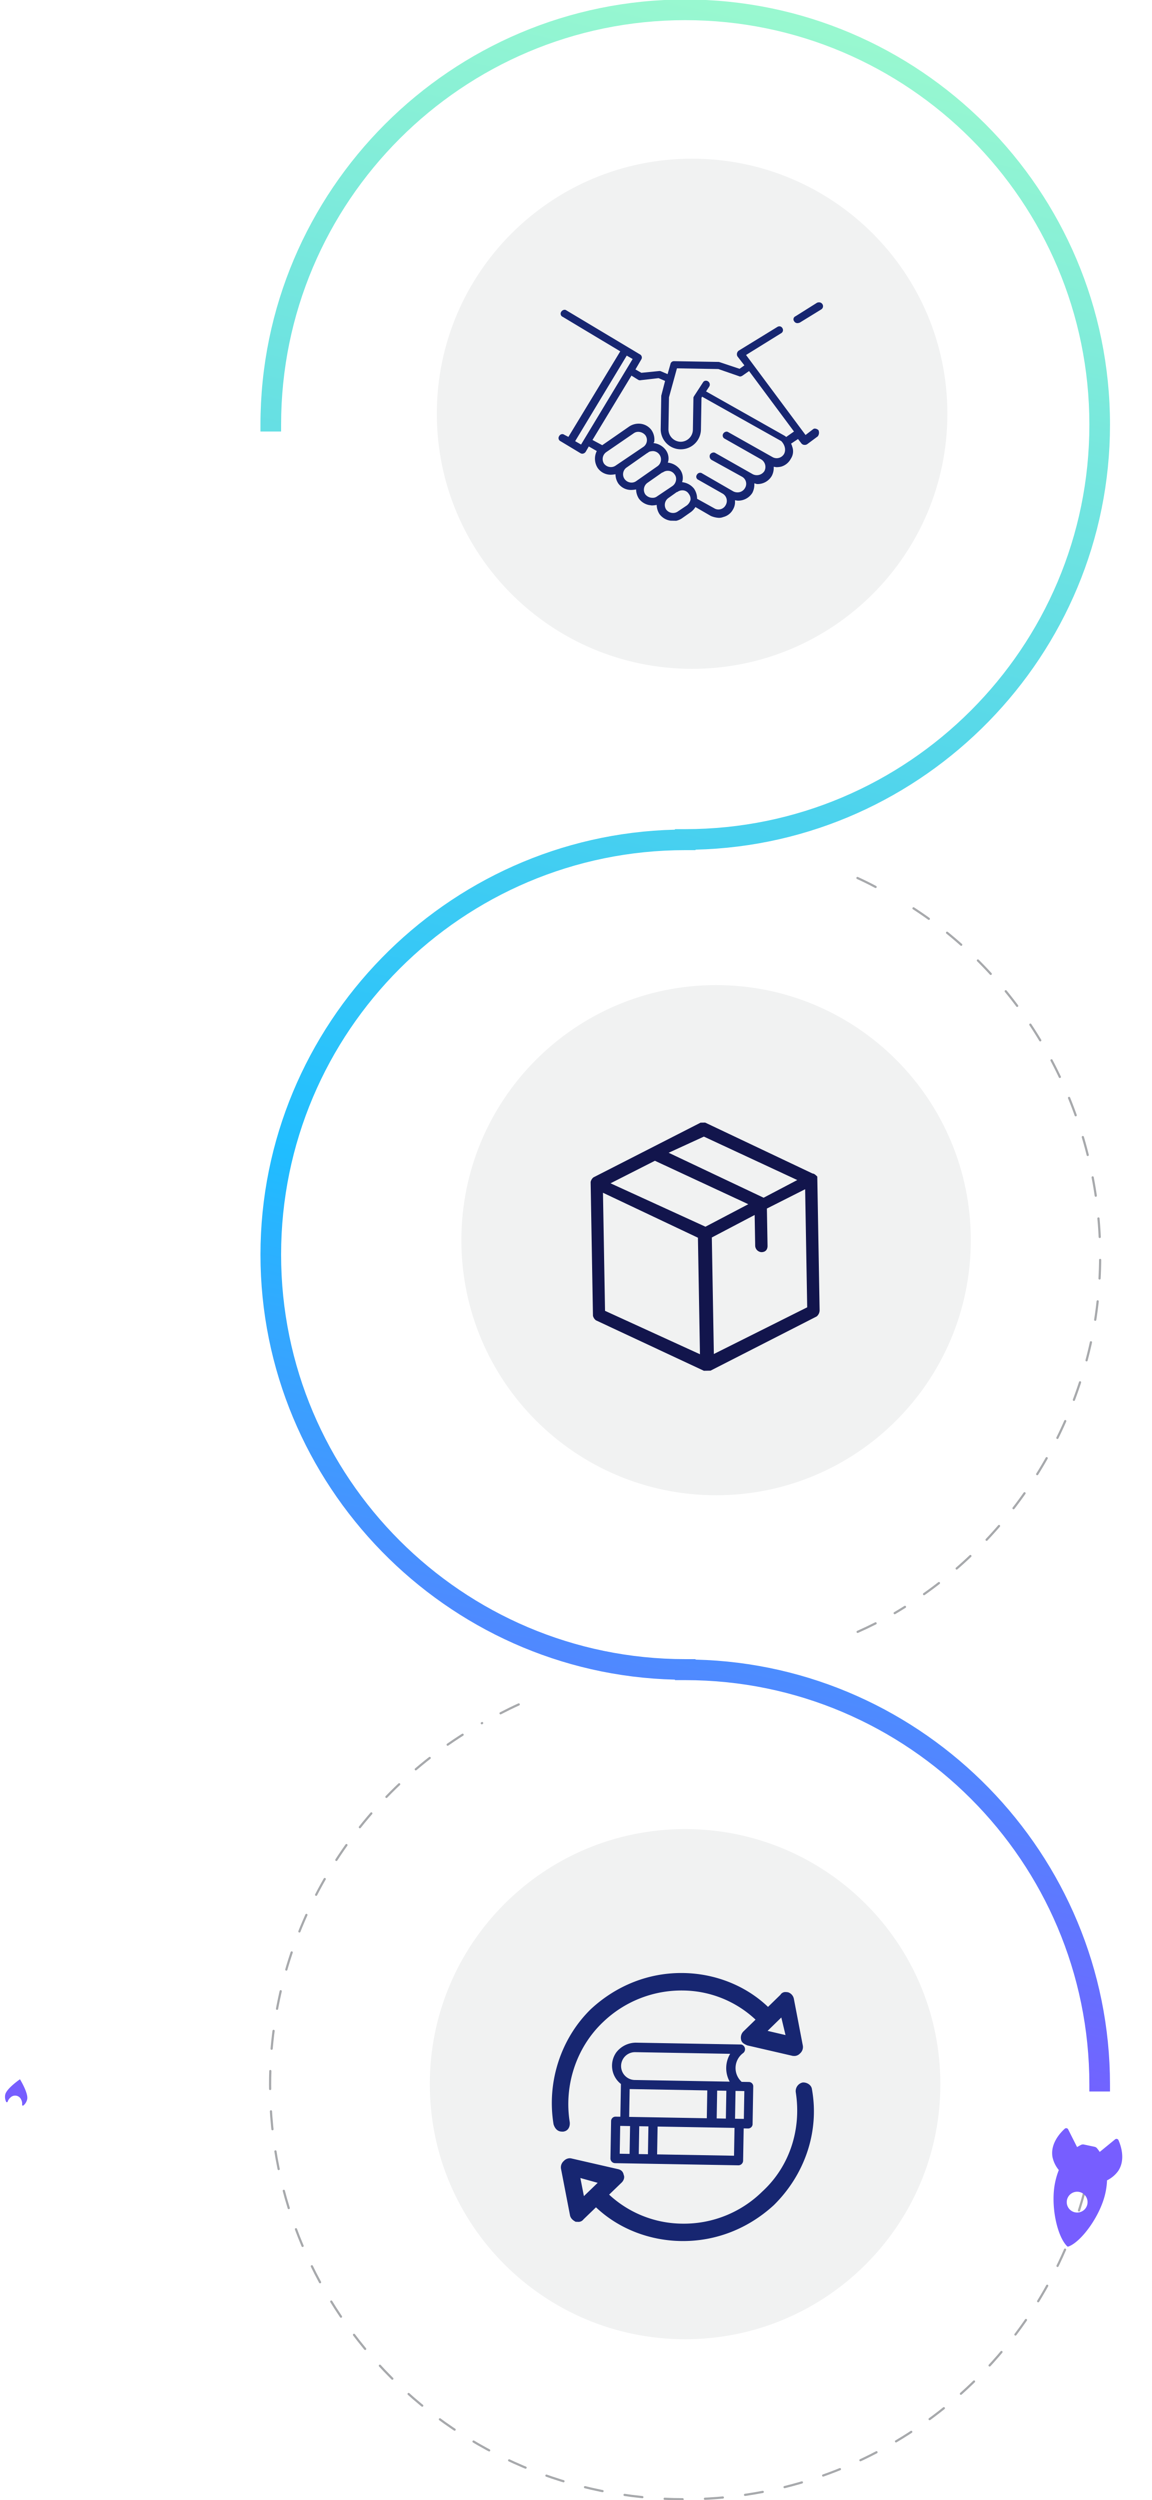<svg xmlns="http://www.w3.org/2000/svg" xmlns:xlink="http://www.w3.org/1999/xlink" width="739.907" height="1605" viewBox="0 0 739.907 1605">
  <defs>
    <clipPath id="clip-path">
      <rect id="Rectangle_14" data-name="Rectangle 14" width="1605" height="572" transform="translate(0.474 0.32)"/>
    </clipPath>
    <linearGradient id="linear-gradient" x2="1" y2="0.091" gradientUnits="objectBoundingBox">
      <stop offset="0" stop-color="#a5fecb"/>
      <stop offset="0.634" stop-color="#20bdff"/>
      <stop offset="1" stop-color="#775dff"/>
    </linearGradient>
    <clipPath id="clip-path-2">
      <rect id="Rectangle_26" data-name="Rectangle 26" width="169" height="142" transform="translate(0.425 -0.148)" fill="#172671"/>
    </clipPath>
    <clipPath id="clip-path-3">
      <rect id="Rectangle_29" data-name="Rectangle 29" width="147" height="161" transform="translate(-0.142 -0.254)" fill="#12154c"/>
    </clipPath>
    <clipPath id="clip-path-4">
      <rect id="Rectangle_35" data-name="Rectangle 35" width="199" height="201" transform="translate(-0.287 -0.413)" fill="#172671"/>
    </clipPath>
    <clipPath id="clip-path-5">
      <rect id="Rectangle_36" data-name="Rectangle 36" width="92" height="80" transform="translate(-0.128 -0.358)" fill="#172671"/>
    </clipPath>
  </defs>
  <g id="Group_31" data-name="Group 31" transform="translate(44.326 -17.474) rotate(90)">
    <g id="Group_29" data-name="Group 29" transform="translate(17 -695.064)">
      <g id="Process" transform="translate(0 0)" clip-path="url(#clip-path)">
        <path id="Path_248" data-name="Path 248" d="M674.713,666.149c0,90.553-73.319,163.961-163.762,163.961S347.188,756.7,347.188,666.149,420.506,502.188,510.95,502.188,674.713,575.6,674.713,666.149Z" transform="translate(-244.842 -371.285)" fill="#f1f2f2" fill-rule="evenodd"/>
        <path id="Path_249" data-name="Path 249" d="M1380.711,645.769c0,90.352-73.317,163.6-163.761,163.6s-163.761-73.244-163.761-163.6,73.317-163.6,163.761-163.6S1380.711,555.417,1380.711,645.769Z" transform="translate(-420.279 -366.311)" fill="#f1f2f2" fill-rule="evenodd"/>
        <path id="Path_250" data-name="Path 250" d="M961.685,575.193q2.705-5.926,5.75-11.659" transform="translate(-397.54 -386.529)" fill="none" stroke="#a7a9ac" stroke-linecap="round" stroke-miterlimit="8" stroke-width="1.416" fill-rule="evenodd"/>
        <path id="Path_251" data-name="Path 251" d="M987.623,491.492c55.82-85.96,161.271-133.814,266.73-116.283A268.793,268.793,0,0,1,1440.1,503.577" transform="translate(-403.986 -338.838)" fill="none" stroke="#a7a9ac" stroke-linecap="round" stroke-miterlimit="8" stroke-width="1.416" stroke-dasharray="11.909 14.741" fill-rule="evenodd"/>
        <path id="Path_252" data-name="Path 252" d="M1598.42,563.534q2.886,5.7,5.479,11.551" transform="translate(-555.765 -386.529)" fill="none" stroke="#a7a9ac" stroke-linecap="round" stroke-miterlimit="8" stroke-width="1.416" fill-rule="evenodd"/>
        <path id="Path_253" data-name="Path 253" d="M2101.711,672.149c0,90.553-73.317,163.961-163.761,163.961S1774.19,762.7,1774.19,672.149s73.317-163.961,163.761-163.961S2101.711,581.6,2101.711,672.149Z" transform="translate(-599.443 -372.776)" fill="#f1f2f2" fill-rule="evenodd"/>
        <path id="Path_254" data-name="Path 254" d="M1017.027,908.847c-147.806,0-269.32-119.006-272.856-266.2h-.332v-6.627c0-143.125-116.494-259.565-259.686-259.565S224.466,492.9,224.466,636.024,340.96,895.591,484.152,895.591h4.42v13.257h-4.42c-150.507,0-272.946-122.386-272.946-272.823S333.645,363.205,484.152,363.205c147.812,0,269.323,119.024,272.858,266.192h.31v6.628c0,143.125,116.492,259.567,259.684,259.567s259.69-116.441,259.69-259.567V629.4H1277c3.555-147.19,125.043-266.192,272.857-266.192h4.419v13.254h-4.419c-143.192,0-259.683,116.44-259.683,259.565v6.627h-.315C1286.329,789.841,1164.841,908.847,1017.027,908.847Z" transform="translate(-211.051 -336.748)" fill-rule="evenodd" fill="url(#linear-gradient)"/>
        <path id="Path_255" data-name="Path 255" d="M2082.69,384.685q6.561,1.725,12.986,3.766" transform="translate(-676.103 -342.086)" fill="none" stroke="#a7a9ac" stroke-linecap="round" stroke-miterlimit="8" stroke-width="1.416" fill-rule="evenodd"/>
        <path id="Path_256" data-name="Path 256" d="M2021.67,401.622c94.306,40.939,160.266,134.925,160.266,244.355,0,147.033-119.129,266.232-266.086,266.232-99.74,0-186.674-54.928-232.23-136.189" transform="translate(-576.937 -346.295)" fill="none" stroke="#a7a9ac" stroke-linecap="round" stroke-miterlimit="8" stroke-width="1.416" stroke-dasharray="11.526 14.358" fill-rule="evenodd"/>
        <path id="Path_257" data-name="Path 257" d="M1673.394,880.215q-3.01-5.766-5.7-11.681" transform="translate(-572.978 -462.319)" fill="none" stroke="#a7a9ac" stroke-linecap="round" stroke-miterlimit="8" stroke-width="1.416" fill-rule="evenodd"/>
      </g>
      <g id="shake_hands" data-name="shake hands" transform="matrix(0.017, -1, 1, 0.017, 191.651, 379.996)" clip-path="url(#clip-path-2)">
        <path id="Path_468" data-name="Path 468" d="M813.159,604.372l13.4,4.387a1.055,1.055,0,0,0,.579.16,2.987,2.987,0,0,0,1.528-.546l4.215-3.042,29.5,38.31-4.987,3.618c-.193-.384-.773-.576-.949-.768L805.486,618.86l1.93-3.042a2.465,2.465,0,0,0-.771-3.442,2.348,2.348,0,0,0-1.3-.4,2.154,2.154,0,0,0-1.947,1.169l-5.372,8.581a5.745,5.745,0,0,0-.579,1.137v20.779a7.863,7.863,0,0,1-7.85,7.812,7.992,7.992,0,0,1-7.85-7.812V623.055l4.794-18.683Zm-58.987-7.62,3.828,2.1-32.188,55.47-3.829-2.1Zm8.413,48.795a6.041,6.041,0,0,1,4.408,2.1,5.3,5.3,0,0,1-1.336,7.62l-17.42,12.2a5.182,5.182,0,0,1-3.088.992,5.528,5.528,0,0,1-4.391-2.128,5.429,5.429,0,0,1,1.351-7.443l17.42-12.391A4.9,4.9,0,0,1,762.585,645.547Zm9.587,12.2a5.353,5.353,0,0,1,2.863,9.717l-13.4,9.717a5.052,5.052,0,0,1-3.088,1.008,5.515,5.515,0,0,1-4.375-2.145,5.3,5.3,0,0,1,1.335-7.62l12.837-9.348c.563-.192.948-.753,1.527-.945A8.232,8.232,0,0,1,772.172,657.746Zm9.717,12.486a5.121,5.121,0,0,1,4.263,2.193c1.914,2.289,1.141,5.907-1.336,7.62l-9.587,6.675a4.5,4.5,0,0,1-3.008,1.008,7.505,7.505,0,0,1-1.013-.064,5.953,5.953,0,0,1-3.636-2.1,5.418,5.418,0,0,1,1.335-7.427l9.2-6.677.579-.192A5.277,5.277,0,0,1,781.889,670.232Zm-24.468-60.705,4.408,2.658a3.166,3.166,0,0,0,1.061.272,1.267,1.267,0,0,0,.468-.08l11.485-1.521,4.215,1.713-2.285,9.525v21.163a12.925,12.925,0,1,0,25.849,0v-20.2l.387-.769,51.33,27.648c2.284,2.289,3.25,5.522,1.916,8.2a5.532,5.532,0,0,1-4.762,2.818,5.456,5.456,0,0,1-2.719-.721l-28.536-15.448a1.959,1.959,0,0,0-1.111-.337,2.691,2.691,0,0,0-2.139,1.3,2.267,2.267,0,0,0,.949,3.233L841.7,661.939a5.669,5.669,0,0,1,2.107,7.429,5.791,5.791,0,0,1-4.905,2.706,5.715,5.715,0,0,1-2.574-.609l-24.129-13.142a2.045,2.045,0,0,0-1.158-.352,2.866,2.866,0,0,0-2.284,1.3,2.743,2.743,0,0,0,.948,3.442l19.738,10.47a5.185,5.185,0,0,1,2.107,7.251,5.427,5.427,0,0,1-4.9,2.882,5.872,5.872,0,0,1-2.575-.593l-20.3-11.254a2.029,2.029,0,0,0-1.143-.336,2.39,2.39,0,0,0-2.107,1.3,2.146,2.146,0,0,0,.95,3.233l15.716,8.58a5.385,5.385,0,0,1,2.107,7.428,5.235,5.235,0,0,1-4.665,2.834,5.008,5.008,0,0,1-2.623-.736l-11.1-5.908a11.418,11.418,0,0,0-2.107-6.484,11.256,11.256,0,0,0-7.658-4,1.475,1.475,0,0,1,.177-.753,9.1,9.1,0,0,0-1.914-7.635,11.283,11.283,0,0,0-7.656-4,1.4,1.4,0,0,1,.192-.751,9.1,9.1,0,0,0-1.914-7.62,11.269,11.269,0,0,0-7.656-4.018c0-.177,0-.369.386-.753a10.662,10.662,0,0,0-1.931-7.62,10.183,10.183,0,0,0-8.124-3.938,10.972,10.972,0,0,0-6.048,1.841L739.42,654.511l-6.322-3.248Zm34.023,73.08a4.707,4.707,0,0,1,4.084,2.21,5.28,5.28,0,0,1,1.159,3.809,6.709,6.709,0,0,1-2.3,3.618l-5.743,4a5.183,5.183,0,0,1-3.088.993,5.531,5.531,0,0,1-4.392-2.13,5.426,5.426,0,0,1,1.352-7.444l5.162-3.811.58-.192A5.315,5.315,0,0,1,791.444,682.606ZM713.8,568a2.716,2.716,0,0,0-2.156,1.3,2.174,2.174,0,0,0,.964,3.25l37.353,21.53-32.366,55.471-2.686-1.329a2.175,2.175,0,0,0-1.223-.4,2.4,2.4,0,0,0-2.042,1.344,2.205,2.205,0,0,0,.964,3.25l12.837,7.428a2.475,2.475,0,0,0,1.238.352,2.725,2.725,0,0,0,2.2-1.312l1.915-3.427,5.179,2.866a11.009,11.009,0,0,0,.755,10.854,10.187,10.187,0,0,0,8.429,4.2,16.819,16.819,0,0,0,3.073-.384,10.858,10.858,0,0,0,1.914,5.923,10.037,10.037,0,0,0,8.414,4,16.825,16.825,0,0,0,3.071-.384,11.429,11.429,0,0,0,1.914,5.907,10.728,10.728,0,0,0,6.708,4c.386,0,1.141.192,1.722.192a16.494,16.494,0,0,0,3.055-.385,11.418,11.418,0,0,0,1.915,5.907,10.749,10.749,0,0,0,6.707,4c.387,0,1.158.384,1.722.384a11.012,11.012,0,0,0,5.935-1.9l5.759-4.195a11.567,11.567,0,0,0,2.863-3.25l9.957,5.54a15.093,15.093,0,0,0,5.18,1.135,7.618,7.618,0,0,0,2.863-.576,9.711,9.711,0,0,0,6.128-4.946,9.338,9.338,0,0,0,1.158-5.908c.758,0,1.336.192,1.915.192a10.746,10.746,0,0,0,9.185-5.155,11.5,11.5,0,0,0,1.158-6.1c.756,0,1.143.384,1.914.384a10.542,10.542,0,0,0,9.186-5.33,10.838,10.838,0,0,0,1.158-5.908c.756,0,1.141.192,1.914.192a14.65,14.65,0,0,0,2.863-.384,10.217,10.217,0,0,0,6.13-5.155,8.576,8.576,0,0,0,.771-7.812,7.878,7.878,0,0,0-.771-1.9l4.406-3.042,2.3,2.85a2.575,2.575,0,0,0,2.011.848,2.873,2.873,0,0,0,1.625-.464l6.709-5.155a3.845,3.845,0,0,0,.385-4,3.779,3.779,0,0,0-2.269-.977,1.785,1.785,0,0,0-1.173.417l-4.794,3.809-39.073-50.7,22.214-14.3a2.3,2.3,0,0,0,.772-3.426,2.193,2.193,0,0,0-1.833-1.042,2.66,2.66,0,0,0-1.432.464l-24.514,15.624a2.919,2.919,0,0,0-.758,3.619l4.6,5.731-3.073,2.274-12.643-4c-.192,0-.562-.192-.756-.192H784.623a2.273,2.273,0,0,0-2.3,1.921l-1.722,6.467-4.214-1.713a2.1,2.1,0,0,0-1.158-.192l-11.485,1.346-3.829-2.1,3.636-6.483a2.278,2.278,0,0,0-.965-3.248l-47.679-27.44A2.015,2.015,0,0,0,713.8,568Z" transform="translate(-710.401 -560.365)" fill="#172671" fill-rule="evenodd"/>
        <path id="Path_469" data-name="Path 469" d="M826.438,563.011a3.157,3.157,0,0,0-1.327.3l-13.684,8.92a2.074,2.074,0,0,0-.759,3.218,2.4,2.4,0,0,0,2.118,1.147,4.607,4.607,0,0,0,1.537-.382l13.667-8.73a2.4,2.4,0,0,0,.582-3.409A2.523,2.523,0,0,0,826.438,563.011Z" transform="translate(-659.77 -562.918)" fill="#172671" fill-rule="evenodd"/>
      </g>
      <g id="box" transform="translate(721.02 360.568) rotate(-91)" clip-path="url(#clip-path-3)">
        <path id="Path_472" data-name="Path 472" d="M177.735,632.908v-2c-.991-1-1.983-2-2.974-2L106.354,595H103.38l-69.4,33.918A5.193,5.193,0,0,0,32,632.908h0v83.8a5.193,5.193,0,0,0,1.983,3.99l69.4,33.918h2.974l69.4-33.918a5.191,5.191,0,0,0,1.983-3.99v-83.8Zm-72.372-28.93,59.483,28.93-21.81,10.974L82.561,613.954Zm0,57.86-60.475-28.93,28.75-13.966,59.483,28.93ZM39.931,638.894l60.475,29.928v74.819l-60.475-28.93Zm69.4,104.747V668.821l27.759-13.966v19.952a4.278,4.278,0,0,0,3.966,3.99c2.974,0,3.966-2,3.966-3.99V650.865L169.8,638.894v75.817Z" transform="translate(-32.266 -593.546)" fill="#12154c" fill-rule="evenodd"/>
      </g>
    </g>
    <g id="Group_33" data-name="Group 33" transform="translate(1243.17 400.27) rotate(-89)">
      <g id="web" transform="translate(693.394 16.5)" clip-path="url(#clip-path-4)">
        <path id="Path_492" data-name="Path 492" d="M1505.833,160.46l2.9,11.235-11.56-2.494Zm-63.228-27.451c-22.312,0-42.98,8.728-59.086,24.123-19.007,19.132-27.7,47.427-22.746,74.455.838,2.5,2.483,4.582,5.384,4.582h.823c3.305-.41,4.546-3.327,4.142-6.245-4.142-23.292,3.3-47.837,20.234-64.474a72.675,72.675,0,0,1,51.25-21.218,69.04,69.04,0,0,1,46.7,17.89l-7.432,7.486a5.721,5.721,0,0,0-1.66,5.414c.4,2.073,2.064,2.906,4.142,3.737L1513.7,185h1.226a5.042,5.042,0,0,0,3.305-1.663,5.455,5.455,0,0,0,1.66-5.414L1513.7,148.4a5.518,5.518,0,0,0-3.724-4.172,7.819,7.819,0,0,0-1.45-.145,3.686,3.686,0,0,0-3.514,1.808l-7.836,7.91C1482.28,140.072,1462.45,133.009,1442.605,133.009Z" transform="translate(-1340.376 -122.398)" fill="#172671" fill-rule="evenodd"/>
        <path id="Path_493" data-name="Path 493" d="M1375.787,239.833l11.186,2.9-8.7,8.687Zm142.279-63.824a3.815,3.815,0,0,0-.778.066,5.691,5.691,0,0,0-4.142,6.2c4.142,23.6-2.916,47.617-20.338,64.178A71.681,71.681,0,0,1,1441.767,268a69.93,69.93,0,0,1-47.317-17.809l7.881-7.872c1.256-1.235,2.079-3.312,1.256-4.968-.419-2.064-1.66-3.312-4.157-3.721l-29.461-6.217a5.23,5.23,0,0,0-1.181-.144,5.334,5.334,0,0,0-3.8,1.8,5.413,5.413,0,0,0-1.66,5.388l6.221,29.4c.419,2.064,2.079,3.312,3.739,4.141h1.241a4.06,4.06,0,0,0,3.739-1.657l7.881-7.872c14.94,13.669,34.859,20.7,54.779,20.7,22.4,0,43.159-8.687,59.34-24.013,19.516-19.872,28.638-47.617,23.24-74.942C1523.136,177.612,1520.429,176.009,1518.066,176.009Z" transform="translate(-1337.585 -96.49)" fill="#172671" fill-rule="evenodd"/>
      </g>
      <g id="books_2" data-name="books 2" transform="translate(750.234 71.446)" clip-path="url(#clip-path-5)">
        <path id="Path_495" data-name="Path 495" d="M1568.234,73.111a17.947,17.947,0,0,0,0,17.87h-60.979a8.935,8.935,0,1,1,0-17.87Zm-14.281,23.749V114.73h-49.874V96.861Zm12.244,0V114.73h-5.9V96.861Zm11.549,0V114.73h-5.657V96.861Zm-72.981,23.749v17.869h-6.344V120.61Zm11.784,0v17.869h-5.892V120.61Zm55.305,0v17.869h-49.413V120.61Zm-64.365-53.6a16.033,16.033,0,0,0-12.471,6.555,14.838,14.838,0,0,0,3.4,20.131V114.73h-2.95a2.854,2.854,0,0,0-2.95,2.943v23.75a3.049,3.049,0,0,0,2.95,3.166H1574.8a3.048,3.048,0,0,0,2.942-3.166V120.84h2.95a2.883,2.883,0,0,0,2.724-3.167V93.925a2.813,2.813,0,0,0-2.724-2.944h-4.76a11.945,11.945,0,0,1,.687-18.544,3.113,3.113,0,0,0-1.366-5.428Z" transform="translate(-1492.055 -66.106)" fill="#172671" fill-rule="evenodd"/>
      </g>
    </g>
    <g id="Icon_ionic-ios-rocket" data-name="Icon ionic-ios-rocket" transform="matrix(0.545, 0.839, -0.839, 0.545, 1400.539, -10.24)">
      <path id="Path_668" data-name="Path 668" d="M68.1,4.254a.691.691,0,0,0-.516-.532C59.08,1.643,39.421,9.056,28.77,19.707a46.038,46.038,0,0,0-5.177,6.115,19.263,19.263,0,0,0-9.368,1.173c-7.9,3.472-10.2,12.543-10.839,16.438a1.4,1.4,0,0,0,1.533,1.627L17.6,43.667a28.2,28.2,0,0,0,.172,2.862,2.839,2.839,0,0,0,.829,1.736l4.911,4.911a2.839,2.839,0,0,0,1.736.829,28.142,28.142,0,0,0,2.846.172L26.705,66.846a1.4,1.4,0,0,0,1.627,1.533c3.894-.626,12.981-2.925,16.438-10.823a19.35,19.35,0,0,0,1.189-9.337,46.112,46.112,0,0,0,6.131-5.177C62.787,32.406,70.153,13.185,68.1,4.254ZM42.58,29.263a6.68,6.68,0,1,1,9.447,0A6.674,6.674,0,0,1,42.58,29.263Z" transform="translate(-564.741 -397.27)" fill="#775eff"/>
      <path id="Path_669" data-name="Path 669" d="M20.207,30.932h0a5.933,5.933,0,0,1-3.1,1.251,4.21,4.21,0,0,1-4.848-4.848A5.816,5.816,0,0,1,13.5,24.253l.016-.016a.523.523,0,0,0-.438-.891A7.19,7.19,0,0,0,8.868,25.4C6.053,28.21,5.787,38.658,5.787,38.658s10.463-.266,13.278-3.081a7.142,7.142,0,0,0,2.049-4.207A.535.535,0,0,0,20.207,30.932Z" transform="translate(2.964 24.45)" fill="#775eff"/>
    </g>
  </g>
</svg>
